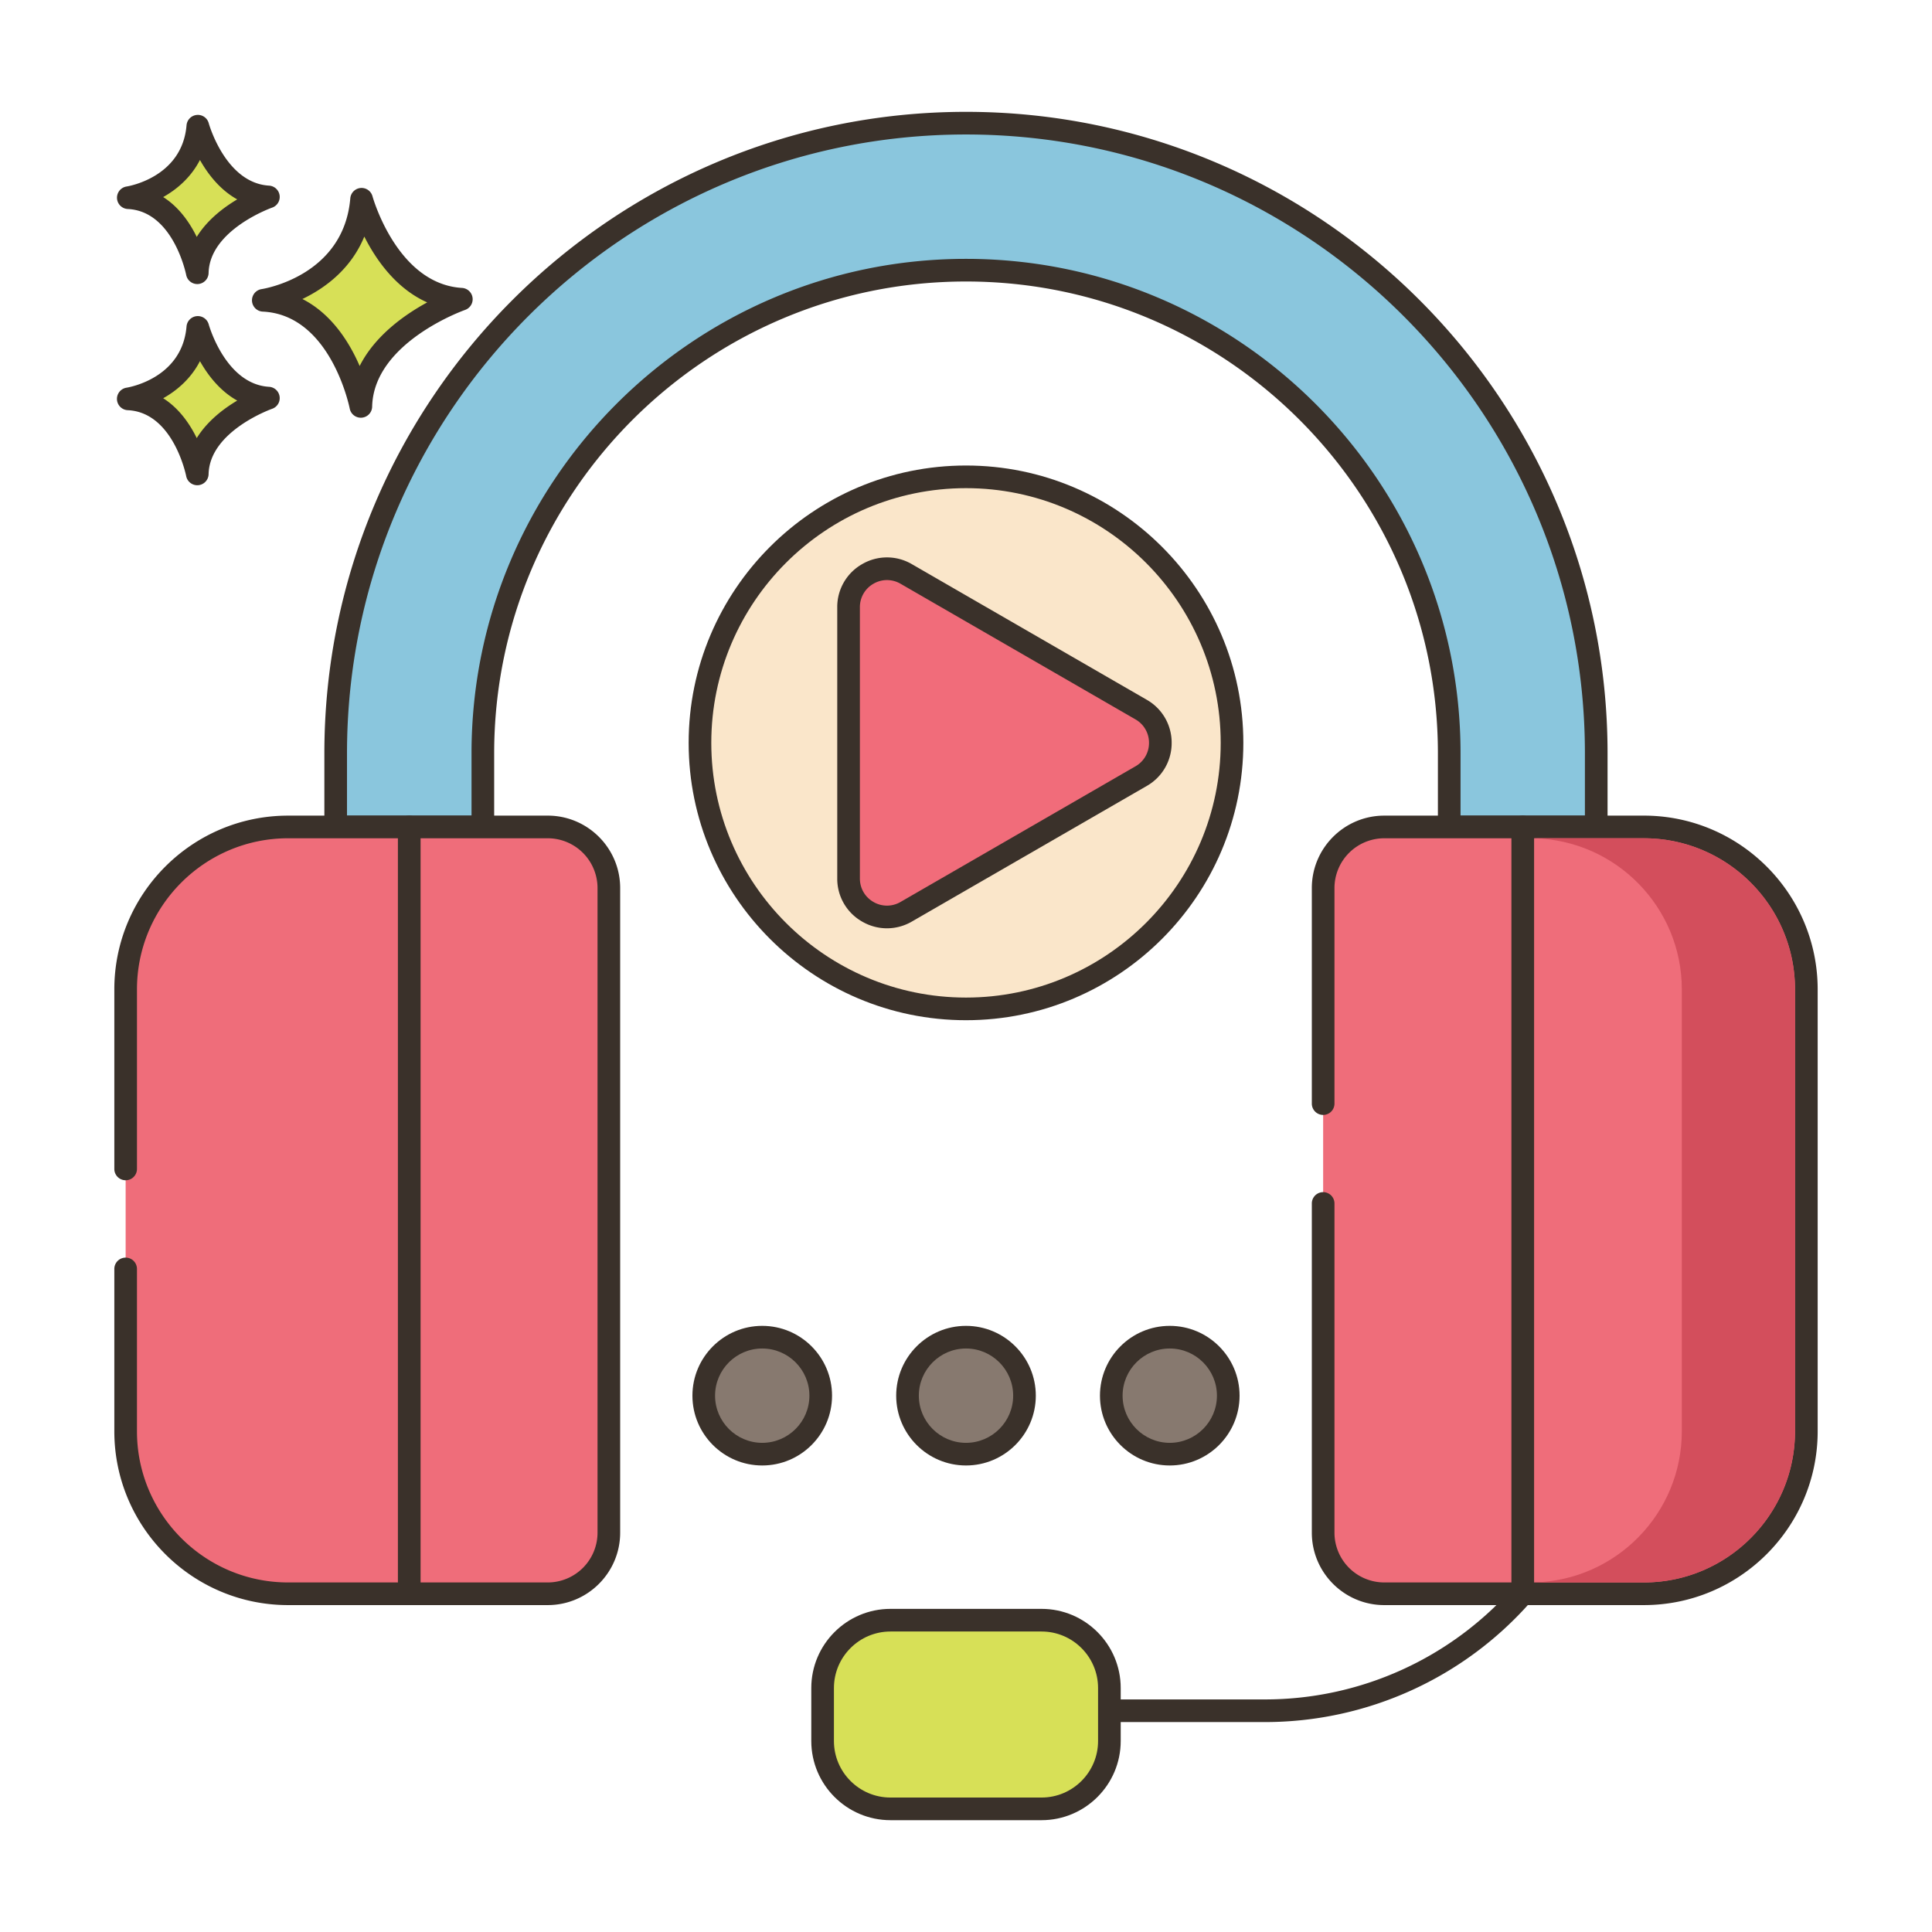 <svg xmlns="http://www.w3.org/2000/svg" viewBox="0 0 256 256" style="enable-background:new 0 0 256 256" xml:space="preserve"><style>.st2{fill:none;stroke:#6b1d1d;stroke-width:.5;stroke-miterlimit:10}.st3{fill:#3a312a}.st4{fill:#87796f}.st14{fill:#d7e057}.st22{fill:#ef6d7a}</style><g id="Layer_1"><path class="st3" d="M167.62 228.183H140.5a1.5 1.5 0 1 1 0-3h27.12a43.87 43.87 0 0 0 33.021-14.988 1.5 1.5 0 1 1 2.258 1.976 46.872 46.872 0 0 1-35.279 16.012z"/><path d="M211.51 99.82v9.75h-19.48v-9.75c0-35.29-28.73-64.02-64.03-64.02-35.31 0-64.02 28.73-64.02 64.02v9.75h-19.5v-9.75c0-46.04 37.48-83.5 83.52-83.5 46.05 0 83.51 37.46 83.51 83.5z" style="fill:#8ac6dd"/><path class="st3" d="M211.51 111.07h-19.48a1.5 1.5 0 0 1-1.5-1.5v-9.75c0-34.474-28.051-62.52-62.53-62.52-34.474 0-62.52 28.046-62.52 62.52v9.75a1.5 1.5 0 0 1-1.5 1.5h-19.5a1.5 1.5 0 0 1-1.5-1.5v-9.75c0-46.869 38.14-85 85.02-85 46.874 0 85.01 38.131 85.01 85v9.75a1.5 1.5 0 0 1-1.5 1.5zm-17.98-3h16.479v-8.25c0-45.215-36.79-82-82.01-82-45.226 0-82.02 36.785-82.02 82v8.25h16.5v-8.25c0-36.128 29.392-65.52 65.52-65.52 36.133 0 65.53 29.393 65.53 65.52v8.25z"/><path class="st22" d="M16.649 168.141v21.512c0 11.89 9.639 21.53 21.53 21.53H54.23V109.575H38.178c-11.89 0-21.53 9.639-21.53 21.529v37.037z"/><path class="st3" d="M54.23 212.683H38.178c-12.698 0-23.029-10.331-23.029-23.03v-21.512a1.5 1.5 0 1 1 3 0v21.512c0 11.044 8.985 20.03 20.029 20.03H52.73v-98.608H38.178c-11.044 0-20.029 8.985-20.029 20.029v23.787a1.5 1.5 0 1 1-3 0v-23.787c0-12.698 10.331-23.029 23.029-23.029H54.23a1.5 1.5 0 0 1 1.5 1.5v101.608a1.5 1.5 0 0 1-1.5 1.5z"/><path class="st22" d="M54.23 211.182h18.349a8.097 8.097 0 0 0 8.097-8.097v-85.414a8.097 8.097 0 0 0-8.097-8.097H54.23v101.608z"/><path class="st3" d="M72.579 212.683H54.23a1.5 1.5 0 0 1-1.5-1.5V109.574a1.5 1.5 0 0 1 1.5-1.5h18.349c5.292 0 9.597 4.305 9.597 9.597v85.414c0 5.292-4.305 9.598-9.597 9.598zm-16.849-3h16.849a6.605 6.605 0 0 0 6.597-6.597v-85.414a6.604 6.604 0 0 0-6.597-6.597H55.73v98.608z"/><path class="st22" d="M201.77 109.574h16.051c11.891 0 21.53 9.639 21.53 21.529v58.549c0 11.89-9.639 21.53-21.53 21.53H201.77V109.574z"/><path class="st3" d="M217.822 212.683H201.77a1.5 1.5 0 0 1-1.5-1.5V109.574a1.5 1.5 0 0 1 1.5-1.5h16.052c12.698 0 23.029 10.331 23.029 23.03v58.549c0 12.699-10.331 23.03-23.029 23.03zm-14.552-3h14.552c11.044 0 20.029-8.985 20.029-20.03v-58.549c0-11.044-8.985-20.03-20.029-20.03H203.27v98.609z"/><path class="st22" d="M175.324 159.465v43.621a8.097 8.097 0 0 0 8.097 8.097h18.349V109.575h-18.349a8.097 8.097 0 0 0-8.097 8.097v41.793z"/><path class="st3" d="M201.77 212.683h-18.349c-5.292 0-9.597-4.305-9.597-9.597v-43.621a1.5 1.5 0 1 1 3 0v43.621a6.605 6.605 0 0 0 6.597 6.597h16.849v-98.608h-16.849a6.605 6.605 0 0 0-6.597 6.597v28.562a1.5 1.5 0 1 1-3 0v-28.562c0-5.292 4.305-9.597 9.597-9.597h18.349a1.5 1.5 0 0 1 1.5 1.5v101.608a1.5 1.5 0 0 1-1.5 1.5z"/><path class="st14" d="M47.911 26.402s3.408 12.659 13.222 13.246c0 0-13.1 4.525-13.321 14.202 0 0-2.578-13.572-12.925-14.059 0 .001 12.05-1.825 13.024-13.389z"/><path class="st3" d="M47.811 55.35a1.5 1.5 0 0 1-1.472-1.217c-.024-.124-2.495-12.418-11.523-12.843a1.5 1.5 0 0 1-.154-2.981c.441-.069 10.894-1.817 11.754-12.032a1.5 1.5 0 0 1 2.942-.266c.032.116 3.259 11.626 11.864 12.141a1.501 1.501 0 0 1 .402 2.915c-.121.042-12.118 4.31-12.312 12.819a1.498 1.498 0 0 1-1.501 1.464zM40.07 39.621c3.878 1.969 6.23 5.746 7.587 8.876 2.026-4.021 5.941-6.787 8.949-8.427-4.134-1.842-6.783-5.651-8.333-8.722-1.794 4.36-5.273 6.868-8.203 8.273z"/><path class="st14" d="M26.212 43.383s2.411 8.954 9.352 9.369c0 0-9.266 3.201-9.422 10.045 0 0-1.824-9.6-9.142-9.944 0 0 8.524-1.291 9.212-9.47z"/><path class="st3" d="M26.141 64.297a1.5 1.5 0 0 1-1.472-1.22c-.016-.081-1.704-8.441-7.739-8.725a1.5 1.5 0 0 1-.155-2.982c.296-.047 7.364-1.243 7.942-8.114a1.5 1.5 0 0 1 2.942-.266c.021.079 2.227 7.92 7.994 8.265a1.5 1.5 0 0 1 .4 2.915c-.081.028-8.282 2.952-8.413 8.661a1.501 1.501 0 0 1-1.499 1.466zM21.623 52.77c2.106 1.333 3.523 3.394 4.447 5.28 1.376-2.232 3.515-3.872 5.365-4.972-2.287-1.269-3.884-3.35-4.941-5.224-1.175 2.286-3.016 3.875-4.871 4.916z"/><path class="st14" d="M26.212 16.725s2.411 8.954 9.352 9.37c0 0-9.266 3.201-9.422 10.045 0 0-1.824-9.6-9.142-9.944 0 0 8.524-1.292 9.212-9.471z"/><path class="st3" d="M26.141 37.64a1.5 1.5 0 0 1-1.472-1.22c-.016-.081-1.704-8.441-7.739-8.726a1.5 1.5 0 0 1-.154-2.981c.296-.047 7.364-1.243 7.942-8.114a1.5 1.5 0 0 1 1.36-1.368 1.491 1.491 0 0 1 1.582 1.102c.021.079 2.227 7.92 7.994 8.265a1.5 1.5 0 0 1 .4 2.915c-.081.028-8.282 2.952-8.413 8.662a1.501 1.501 0 0 1-1.5 1.465zm-4.519-11.528c2.107 1.333 3.523 3.394 4.447 5.28 1.376-2.232 3.515-3.872 5.365-4.972-2.287-1.27-3.884-3.35-4.941-5.224-1.174 2.286-3.015 3.875-4.871 4.916z"/><circle cx="128" cy="98.432" r="35.25" style="fill:#fae6ca"/><path class="st3" d="M128 135.183c-20.264 0-36.75-16.486-36.75-36.75s16.486-36.75 36.75-36.75 36.75 16.486 36.75 36.75-16.486 36.75-36.75 36.75zm0-70.5c-18.61 0-33.75 15.14-33.75 33.75s15.14 33.75 33.75 33.75 33.75-15.14 33.75-33.75-15.14-33.75-33.75-33.75z"/><path d="m151.204 94.024-31.13-17.973c-3.394-1.959-7.636.49-7.636 4.409v35.945c0 3.919 4.242 6.368 7.636 4.409l31.13-17.973c3.394-1.959 3.394-6.858 0-8.817z" style="fill:#f16c7a"/><path class="st3" d="M117.529 123.006a6.571 6.571 0 0 1-3.295-.893 6.524 6.524 0 0 1-3.295-5.708V80.46a6.526 6.526 0 0 1 3.295-5.708 6.526 6.526 0 0 1 6.591 0l31.13 17.974a6.524 6.524 0 0 1 3.295 5.708 6.523 6.523 0 0 1-3.295 5.707l-31.13 17.972a6.585 6.585 0 0 1-3.296.893zm.001-46.143c-.617 0-1.233.162-1.795.487a3.552 3.552 0 0 0-1.795 3.109v35.946c0 1.298.671 2.46 1.795 3.109a3.558 3.558 0 0 0 3.59 0l31.13-17.973a3.554 3.554 0 0 0 1.795-3.109 3.554 3.554 0 0 0-1.795-3.11l-31.13-17.973a3.587 3.587 0 0 0-1.795-.486z"/><path class="st14" d="M117.992 214.682h20.016a8.992 8.992 0 0 1 8.992 8.992v7.015a8.992 8.992 0 0 1-8.992 8.992h-20.016a8.992 8.992 0 0 1-8.992-8.992v-7.015a8.992 8.992 0 0 1 8.992-8.992z"/><path class="st3" d="M138.008 241.183h-20.016c-5.786 0-10.492-4.707-10.492-10.493v-7.015c0-5.786 4.707-10.492 10.492-10.492h20.016c5.786 0 10.492 4.707 10.492 10.492v7.015c0 5.786-4.706 10.493-10.492 10.493zm-20.016-25c-4.131 0-7.492 3.361-7.492 7.492v7.015c0 4.131 3.361 7.493 7.492 7.493h20.016c4.131 0 7.492-3.361 7.492-7.493v-7.015c0-4.131-3.361-7.492-7.492-7.492h-20.016z"/><circle class="st4" cx="101" cy="184.932" r="7.75"/><path class="st3" d="M101 194.183c-5.101 0-9.25-4.149-9.25-9.25s4.149-9.25 9.25-9.25 9.25 4.149 9.25 9.25-4.149 9.25-9.25 9.25zm0-15.5c-3.446 0-6.25 2.804-6.25 6.25s2.804 6.25 6.25 6.25 6.25-2.804 6.25-6.25-2.804-6.25-6.25-6.25z"/><circle class="st4" cx="128" cy="184.932" r="7.75"/><path class="st3" d="M128 194.183c-5.101 0-9.25-4.149-9.25-9.25s4.149-9.25 9.25-9.25 9.25 4.149 9.25 9.25-4.149 9.25-9.25 9.25zm0-15.5c-3.446 0-6.25 2.804-6.25 6.25s2.804 6.25 6.25 6.25 6.25-2.804 6.25-6.25-2.804-6.25-6.25-6.25z"/><circle class="st4" cx="155" cy="184.932" r="7.75"/><path class="st3" d="M155 194.183c-5.101 0-9.25-4.149-9.25-9.25s4.149-9.25 9.25-9.25 9.25 4.149 9.25 9.25-4.149 9.25-9.25 9.25zm0-15.5c-3.446 0-6.25 2.804-6.25 6.25s2.804 6.25 6.25 6.25 6.25-2.804 6.25-6.25-2.804-6.25-6.25-6.25z"/><path d="M237.85 131.102v58.55c0 11.04-8.98 20.03-20.03 20.03h-14.55v-.01c10.84-.24 19.58-9.13 19.58-20.02v-58.55c0-10.89-8.74-19.78-19.58-20.02v-.01h14.55c11.05.001 20.03 8.99 20.03 20.03z" style="fill:#d34e5c"/></g></svg>